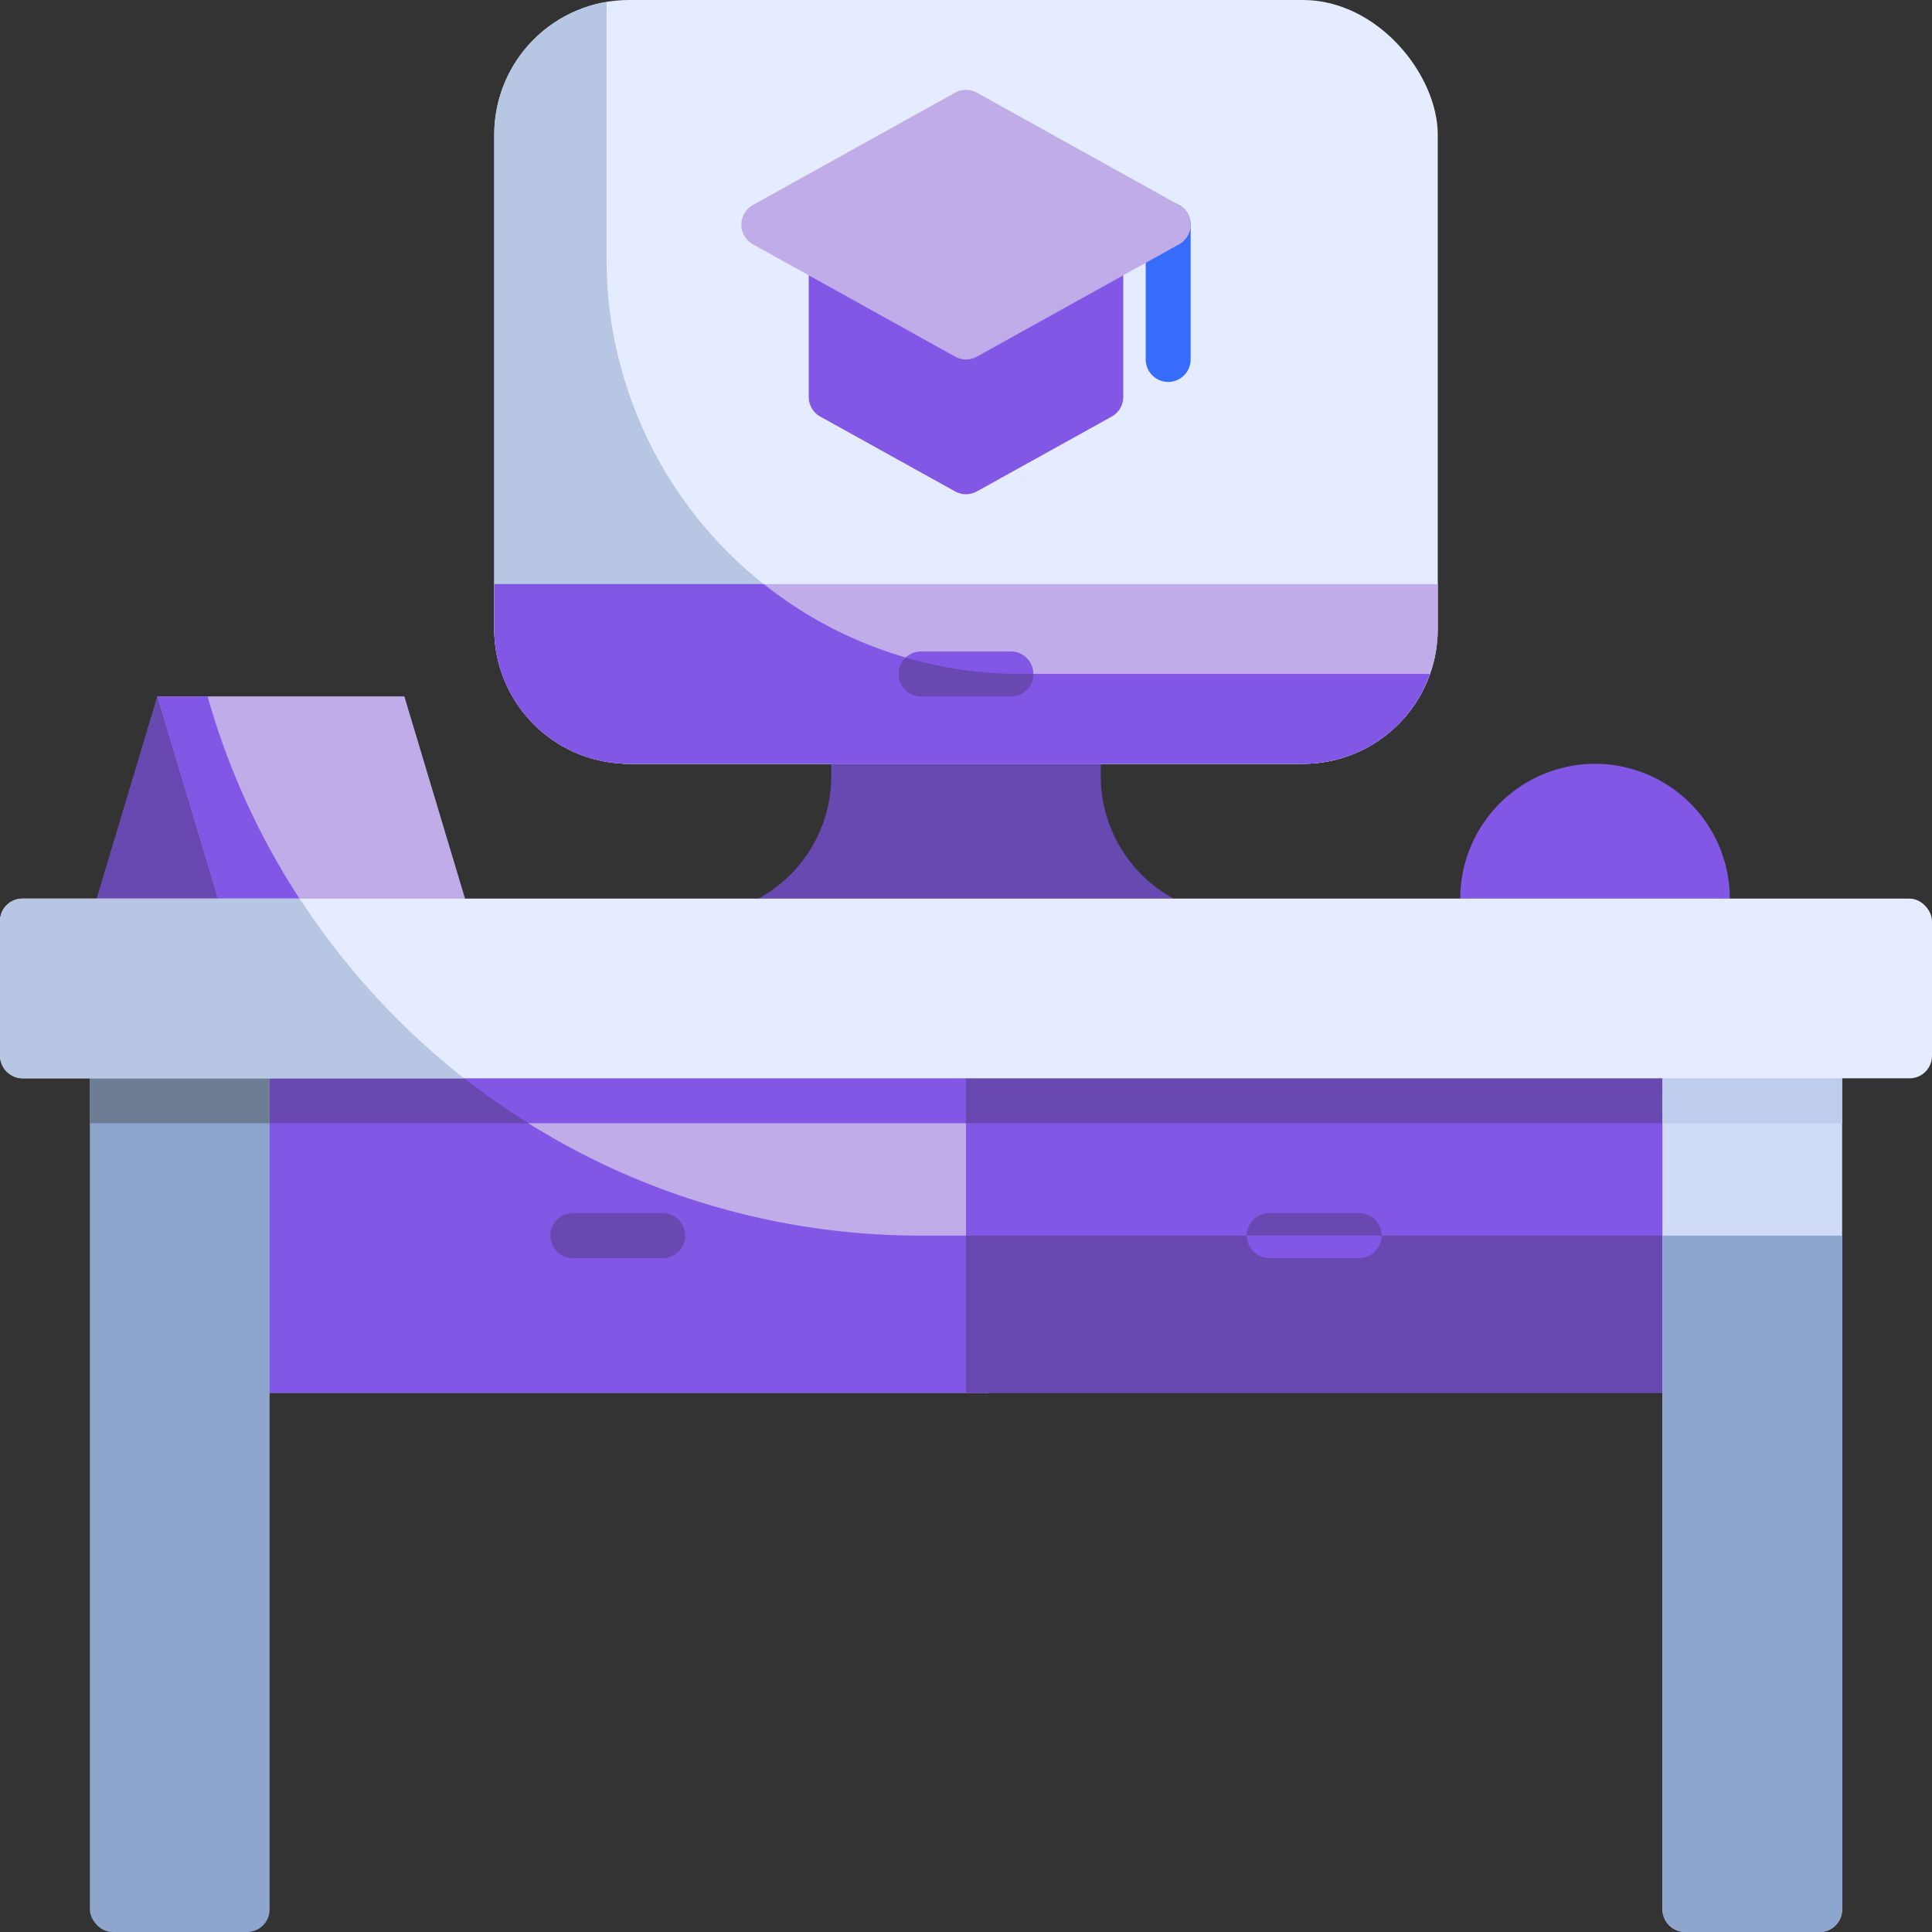 <svg xmlns="http://www.w3.org/2000/svg" width="86" height="86" viewBox="0 0 86 86"><rect x="0" y="0" width="86" height="86" fill="#333333" stroke="none"/><g transform="translate(-1 -1)"><rect width="42" height="34" rx="6" transform="translate(23 1)" fill="#e6ecff"/><path d="M64.65,31A5.981,5.981,0,0,1,59,35H29a6,6,0,0,1-6-6V7a5.99,5.99,0,0,1,5-5.91V12.53A18.471,18.471,0,0,0,46.469,31Z" fill="#b7c6e2"/><path d="M22,42H11L8,32H19Z" fill="#bface9"/><path d="M11,42H5L8,32Z" fill="#6848b1"/><path d="M15.01,42H11L8,32h2.24a32.826,32.826,0,0,0,4.77,10Z" fill="#8257e5"/><rect width="34" height="16" transform="translate(11 47)" fill="#bface9"/><path d="M45,56v7H11V47h8.35A32.865,32.865,0,0,0,42,56Z" fill="#8257e5"/><path d="M30.5,57h-4a1,1,0,0,1,0-2h4a1,1,0,0,1,0,2Z" fill="#6848b1"/><path d="M0,0H64V3H0Z" transform="translate(12 48)" fill="#8257e5"/><path d="M24.53,51H12V48h8.45a32.435,32.435,0,0,0,4.08,3Z" fill="#6848b1"/><rect width="33" height="16" transform="translate(44 47)" fill="#8257e5"/><rect width="33" height="7" transform="translate(44 56)" fill="#6848b1"/><path d="M61.5,57h-4a1,1,0,0,1,0-2h4a1,1,0,0,1,0,2Z" fill="#6848b1"/><rect width="31" height="3" transform="translate(44 48)" fill="#6848b1"/><rect width="8" height="40" rx="1" transform="translate(5 47)" fill="#8ea6ce"/><rect width="8" height="40" rx="1" transform="translate(75 47)" fill="#d0dbf7"/><rect width="8" height="4" transform="translate(5 47)" fill="#6c7c93"/><rect width="8" height="4" transform="translate(75 47)" fill="#becced"/><path d="M53.447,41.105A6.2,6.2,0,0,1,50,35.528V34a1,1,0,0,0-1-1H39a1,1,0,0,0-1,1v1.528a6.2,6.2,0,0,1-3.447,5.578A1,1,0,0,0,35,43H53a1,1,0,0,0,.447-1.895Z" fill="#6848b1"/><path d="M72,35a6.007,6.007,0,0,0-6,6v1a1,1,0,0,0,1,1H77a1,1,0,0,0,1-1V41A6.007,6.007,0,0,0,72,35Z" fill="#8257e5"/><path d="M50.508,11.808a1,1,0,0,0-.993-.013L44,14.856,38.485,11.8A1,1,0,0,0,37,12.67v6a1,1,0,0,0,.514.874l6,3.33a1,1,0,0,0,.971,0l6-3.33A1,1,0,0,0,51,18.67v-6a1,1,0,0,0-.492-.862Z" fill="#8257e5"/><path d="M53,18a1,1,0,0,1-1-1V11a1,1,0,0,1,2,0v6A1,1,0,0,1,53,18Z" fill="#376cfb"/><path d="M53.486,10.126l-9-5a1,1,0,0,0-.972,0l-9,5a1,1,0,0,0,0,1.748l9,5a1,1,0,0,0,.972,0l9-5a1,1,0,0,0,0-1.748Z" fill="#bface9"/><path d="M29,35H59a6.007,6.007,0,0,0,6-6V27H23v2A6.007,6.007,0,0,0,29,35Z" fill="#bface9"/><rect width="86" height="8" rx="1" transform="translate(1 41)" fill="#e6ecff"/><path d="M21.66,49H2a1,1,0,0,1-1-1V42a1,1,0,0,1,1-1H14.34a33.179,33.179,0,0,0,7.32,8Z" fill="#b7c6e2"/><path d="M62.5,56a1,1,0,0,1-1,1h-4a1,1,0,0,1-1-1Z" fill="#8257e5"/><path d="M83,56V86a1,1,0,0,1-1,1H76a1,1,0,0,1-1-1V56Z" fill="#8ea6ce"/><path d="M64.65,31A5.981,5.981,0,0,1,59,35H29a6,6,0,0,1-6-6V27H35a18.4,18.4,0,0,0,11.47,4Z" fill="#8257e5"/><path d="M46,32H42a1,1,0,0,1,0-2h4a1,1,0,0,1,0,2Z" fill="#8257e5"/><path d="M47,31a1,1,0,0,1-1,1H42a1,1,0,0,1-1-1,.974.974,0,0,1,.32-.73,18.21,18.21,0,0,0,5.15.73Z" fill="#6848b1"/></g></svg>